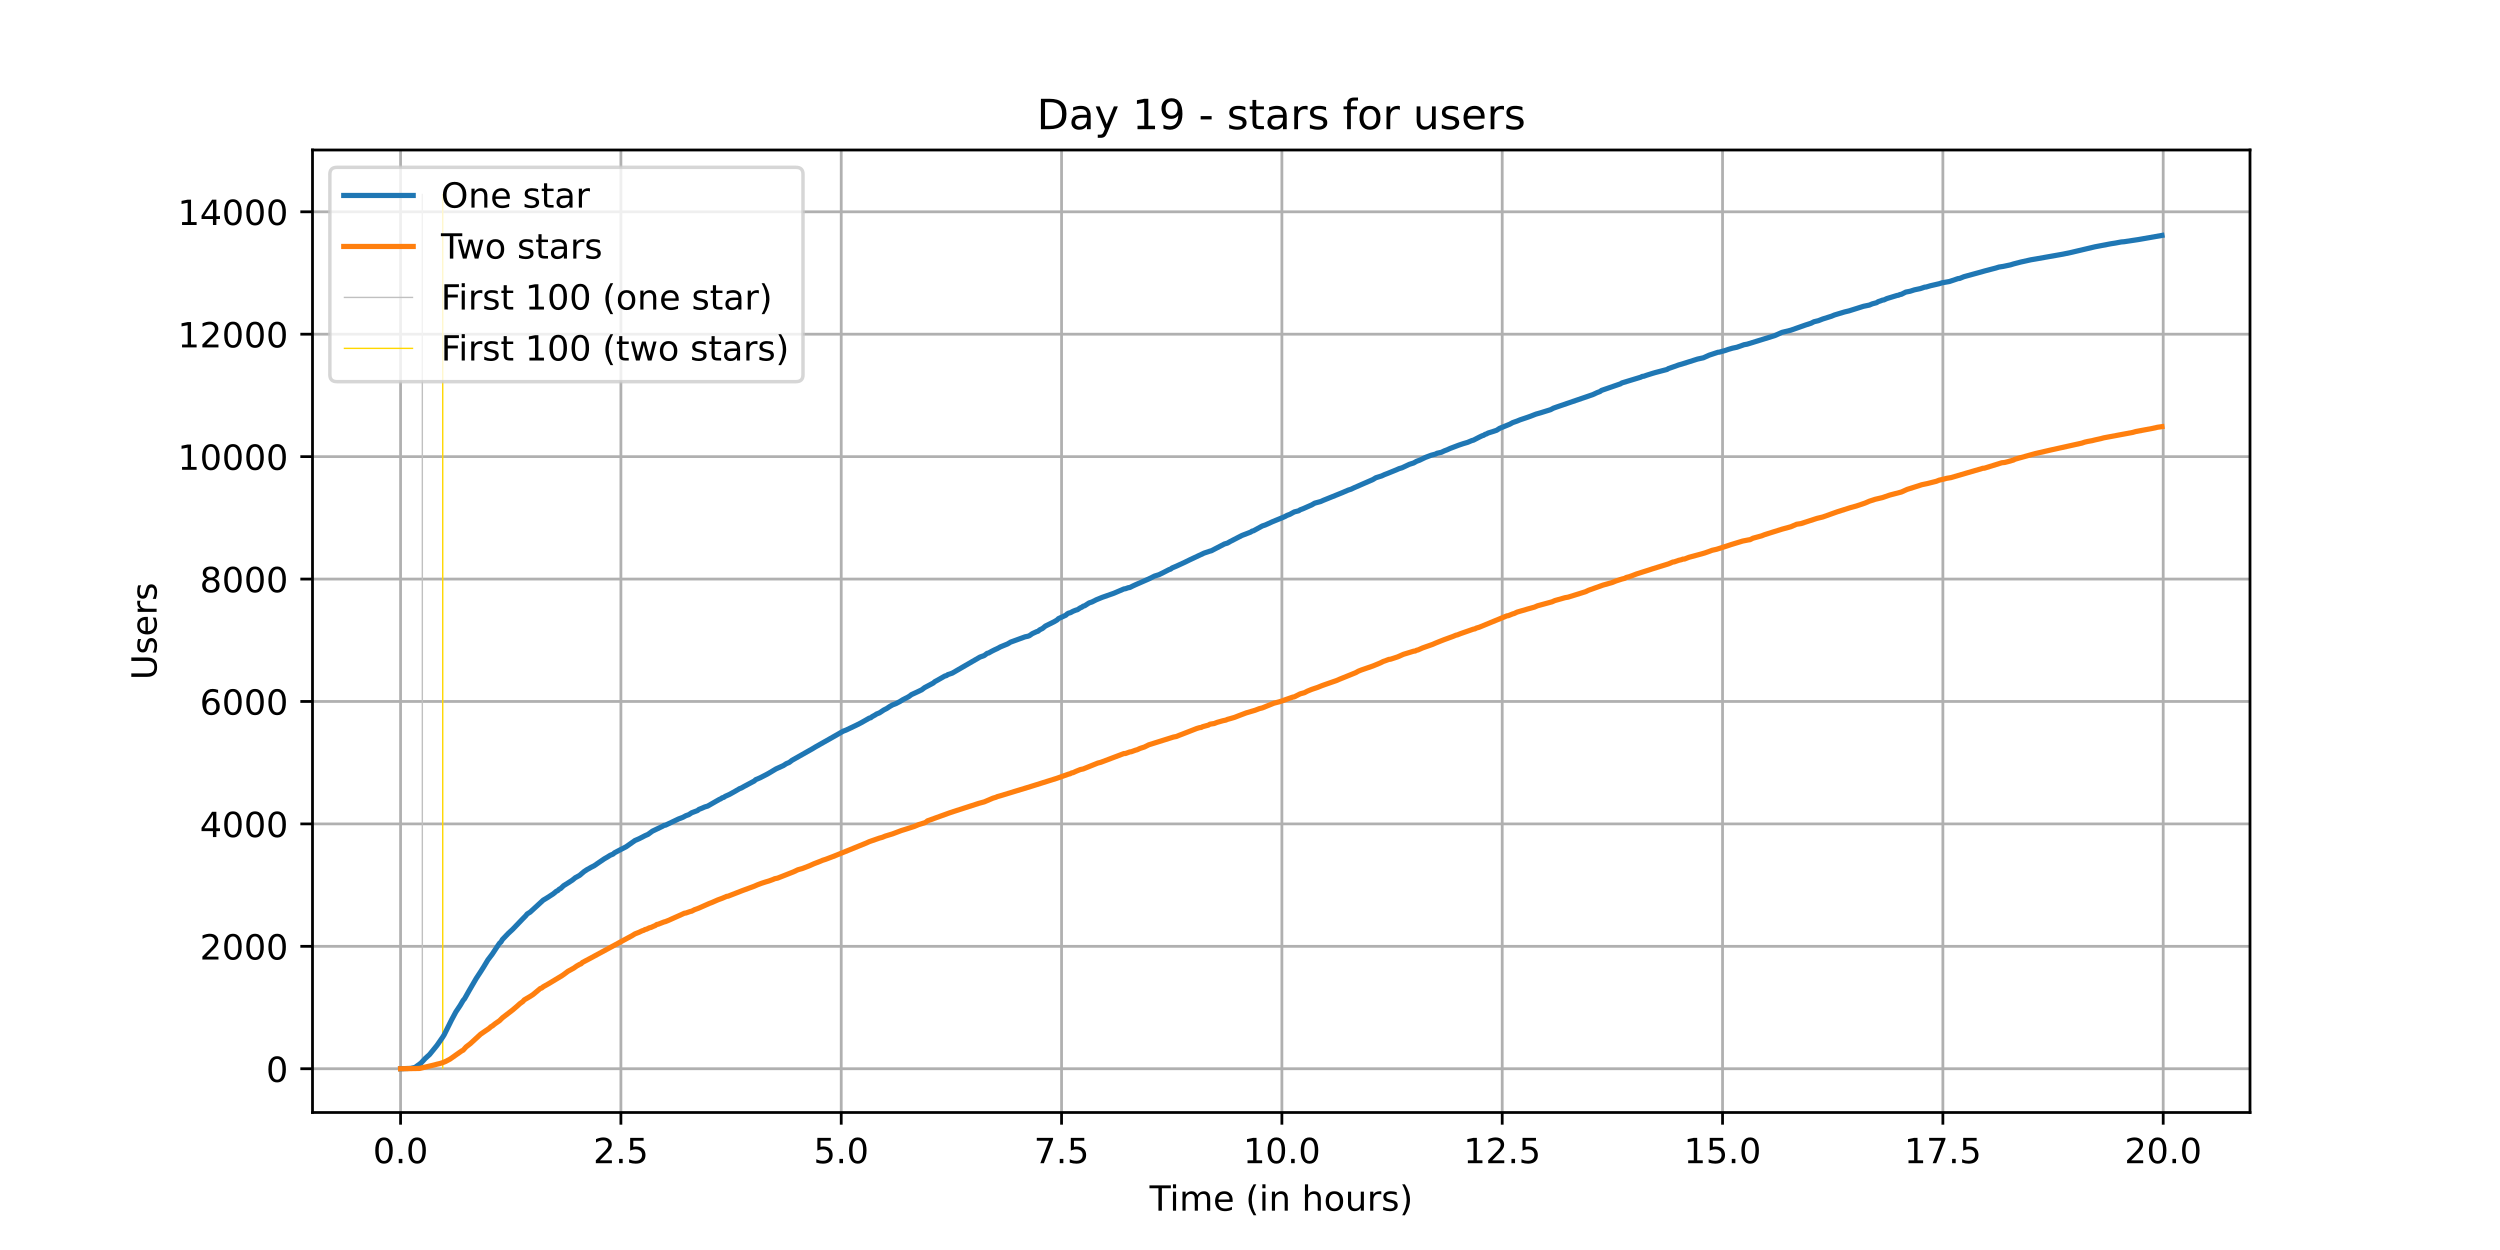 <?xml version="1.0" encoding="utf-8" standalone="no"?>
<!DOCTYPE svg PUBLIC "-//W3C//DTD SVG 1.1//EN"
  "http://www.w3.org/Graphics/SVG/1.1/DTD/svg11.dtd">
<!-- Created with matplotlib (https://matplotlib.org/) -->
<svg height="360pt" version="1.1" viewBox="0 0 720 360" width="720pt" xmlns="http://www.w3.org/2000/svg" xmlns:xlink="http://www.w3.org/1999/xlink">
 <defs>
  <style type="text/css">*{stroke-linecap:butt;stroke-linejoin:round;}</style>
 </defs>
 <g id="figure_1">
  <g id="patch_1">
   <path d="M 0 360 
L 720 360 
L 720 0 
L 0 0 
z
" style="fill:#ffffff;"/>
  </g>
  <g id="axes_1">
   <g id="patch_2">
    <path d="M 90 320.4 
L 648 320.4 
L 648 43.2 
L 90 43.2 
z
" style="fill:#ffffff;"/>
   </g>
   <g id="matplotlib.axis_1">
    <g id="xtick_1">
     <g id="line2d_1">
      <path clip-path="url(#p91761d9d0c)" d="M 115.364 320.4 
L 115.364 43.2 
" style="fill:none;stroke:#b0b0b0;stroke-linecap:square;stroke-width:0.8;"/>
     </g>
     <g id="line2d_2">
      <defs>
       <path d="M 0 0 
L 0 3.5 
" id="maba2b40091" style="stroke:#000000;stroke-width:0.8;"/>
      </defs>
      <g>
       <use style="stroke:#000000;stroke-width:0.8;" x="115.364" xlink:href="#maba2b40091" y="320.4"/>
      </g>
     </g>
     <g id="text_1">
      <!-- 0.0 -->
      <g transform="translate(107.412 334.998)scale(0.1 -0.1)">
       <defs>
        <path d="M 31.781 66.406 
Q 24.172 66.406 20.328 58.906 
Q 16.5 51.422 16.5 36.375 
Q 16.5 21.391 20.328 13.891 
Q 24.172 6.391 31.781 6.391 
Q 39.453 6.391 43.281 13.891 
Q 47.125 21.391 47.125 36.375 
Q 47.125 51.422 43.281 58.906 
Q 39.453 66.406 31.781 66.406 
z
M 31.781 74.219 
Q 44.047 74.219 50.516 64.516 
Q 56.984 54.828 56.984 36.375 
Q 56.984 17.969 50.516 8.266 
Q 44.047 -1.422 31.781 -1.422 
Q 19.531 -1.422 13.062 8.266 
Q 6.594 17.969 6.594 36.375 
Q 6.594 54.828 13.062 64.516 
Q 19.531 74.219 31.781 74.219 
z
" id="DejaVuSans-48"/>
        <path d="M 10.688 12.406 
L 21 12.406 
L 21 0 
L 10.688 0 
z
" id="DejaVuSans-46"/>
       </defs>
       <use xlink:href="#DejaVuSans-48"/>
       <use x="63.623" xlink:href="#DejaVuSans-46"/>
       <use x="95.41" xlink:href="#DejaVuSans-48"/>
      </g>
     </g>
    </g>
    <g id="xtick_2">
     <g id="line2d_3">
      <path clip-path="url(#p91761d9d0c)" d="M 178.819 320.4 
L 178.819 43.2 
" style="fill:none;stroke:#b0b0b0;stroke-linecap:square;stroke-width:0.8;"/>
     </g>
     <g id="line2d_4">
      <g>
       <use style="stroke:#000000;stroke-width:0.8;" x="178.819" xlink:href="#maba2b40091" y="320.4"/>
      </g>
     </g>
     <g id="text_2">
      <!-- 2.5 -->
      <g transform="translate(170.867 334.998)scale(0.1 -0.1)">
       <defs>
        <path d="M 19.188 8.297 
L 53.609 8.297 
L 53.609 0 
L 7.328 0 
L 7.328 8.297 
Q 12.938 14.109 22.625 23.891 
Q 32.328 33.688 34.812 36.531 
Q 39.547 41.844 41.422 45.531 
Q 43.312 49.219 43.312 52.781 
Q 43.312 58.594 39.234 62.25 
Q 35.156 65.922 28.609 65.922 
Q 23.969 65.922 18.812 64.312 
Q 13.672 62.703 7.812 59.422 
L 7.812 69.391 
Q 13.766 71.781 18.938 73 
Q 24.125 74.219 28.422 74.219 
Q 39.75 74.219 46.484 68.547 
Q 53.219 62.891 53.219 53.422 
Q 53.219 48.922 51.531 44.891 
Q 49.859 40.875 45.406 35.406 
Q 44.188 33.984 37.641 27.219 
Q 31.109 20.453 19.188 8.297 
z
" id="DejaVuSans-50"/>
        <path d="M 10.797 72.906 
L 49.516 72.906 
L 49.516 64.594 
L 19.828 64.594 
L 19.828 46.734 
Q 21.969 47.469 24.109 47.828 
Q 26.266 48.188 28.422 48.188 
Q 40.625 48.188 47.75 41.5 
Q 54.891 34.812 54.891 23.391 
Q 54.891 11.625 47.562 5.094 
Q 40.234 -1.422 26.906 -1.422 
Q 22.312 -1.422 17.547 -0.641 
Q 12.797 0.141 7.719 1.703 
L 7.719 11.625 
Q 12.109 9.234 16.797 8.062 
Q 21.484 6.891 26.703 6.891 
Q 35.156 6.891 40.078 11.328 
Q 45.016 15.766 45.016 23.391 
Q 45.016 31 40.078 35.438 
Q 35.156 39.891 26.703 39.891 
Q 22.75 39.891 18.812 39.016 
Q 14.891 38.141 10.797 36.281 
z
" id="DejaVuSans-53"/>
       </defs>
       <use xlink:href="#DejaVuSans-50"/>
       <use x="63.623" xlink:href="#DejaVuSans-46"/>
       <use x="95.41" xlink:href="#DejaVuSans-53"/>
      </g>
     </g>
    </g>
    <g id="xtick_3">
     <g id="line2d_5">
      <path clip-path="url(#p91761d9d0c)" d="M 242.273 320.4 
L 242.273 43.2 
" style="fill:none;stroke:#b0b0b0;stroke-linecap:square;stroke-width:0.8;"/>
     </g>
     <g id="line2d_6">
      <g>
       <use style="stroke:#000000;stroke-width:0.8;" x="242.273" xlink:href="#maba2b40091" y="320.4"/>
      </g>
     </g>
     <g id="text_3">
      <!-- 5.0 -->
      <g transform="translate(234.322 334.998)scale(0.1 -0.1)">
       <use xlink:href="#DejaVuSans-53"/>
       <use x="63.623" xlink:href="#DejaVuSans-46"/>
       <use x="95.41" xlink:href="#DejaVuSans-48"/>
      </g>
     </g>
    </g>
    <g id="xtick_4">
     <g id="line2d_7">
      <path clip-path="url(#p91761d9d0c)" d="M 305.728 320.4 
L 305.728 43.2 
" style="fill:none;stroke:#b0b0b0;stroke-linecap:square;stroke-width:0.8;"/>
     </g>
     <g id="line2d_8">
      <g>
       <use style="stroke:#000000;stroke-width:0.8;" x="305.728" xlink:href="#maba2b40091" y="320.4"/>
      </g>
     </g>
     <g id="text_4">
      <!-- 7.5 -->
      <g transform="translate(297.777 334.998)scale(0.1 -0.1)">
       <defs>
        <path d="M 8.203 72.906 
L 55.078 72.906 
L 55.078 68.703 
L 28.609 0 
L 18.312 0 
L 43.219 64.594 
L 8.203 64.594 
z
" id="DejaVuSans-55"/>
       </defs>
       <use xlink:href="#DejaVuSans-55"/>
       <use x="63.623" xlink:href="#DejaVuSans-46"/>
       <use x="95.41" xlink:href="#DejaVuSans-53"/>
      </g>
     </g>
    </g>
    <g id="xtick_5">
     <g id="line2d_9">
      <path clip-path="url(#p91761d9d0c)" d="M 369.183 320.4 
L 369.183 43.2 
" style="fill:none;stroke:#b0b0b0;stroke-linecap:square;stroke-width:0.8;"/>
     </g>
     <g id="line2d_10">
      <g>
       <use style="stroke:#000000;stroke-width:0.8;" x="369.183" xlink:href="#maba2b40091" y="320.4"/>
      </g>
     </g>
     <g id="text_5">
      <!-- 10.0 -->
      <g transform="translate(358.051 334.998)scale(0.1 -0.1)">
       <defs>
        <path d="M 12.406 8.297 
L 28.516 8.297 
L 28.516 63.922 
L 10.984 60.406 
L 10.984 69.391 
L 28.422 72.906 
L 38.281 72.906 
L 38.281 8.297 
L 54.391 8.297 
L 54.391 0 
L 12.406 0 
z
" id="DejaVuSans-49"/>
       </defs>
       <use xlink:href="#DejaVuSans-49"/>
       <use x="63.623" xlink:href="#DejaVuSans-48"/>
       <use x="127.246" xlink:href="#DejaVuSans-46"/>
       <use x="159.033" xlink:href="#DejaVuSans-48"/>
      </g>
     </g>
    </g>
    <g id="xtick_6">
     <g id="line2d_11">
      <path clip-path="url(#p91761d9d0c)" d="M 432.638 320.4 
L 432.638 43.2 
" style="fill:none;stroke:#b0b0b0;stroke-linecap:square;stroke-width:0.8;"/>
     </g>
     <g id="line2d_12">
      <g>
       <use style="stroke:#000000;stroke-width:0.8;" x="432.638" xlink:href="#maba2b40091" y="320.4"/>
      </g>
     </g>
     <g id="text_6">
      <!-- 12.5 -->
      <g transform="translate(421.505 334.998)scale(0.1 -0.1)">
       <use xlink:href="#DejaVuSans-49"/>
       <use x="63.623" xlink:href="#DejaVuSans-50"/>
       <use x="127.246" xlink:href="#DejaVuSans-46"/>
       <use x="159.033" xlink:href="#DejaVuSans-53"/>
      </g>
     </g>
    </g>
    <g id="xtick_7">
     <g id="line2d_13">
      <path clip-path="url(#p91761d9d0c)" d="M 496.093 320.4 
L 496.093 43.2 
" style="fill:none;stroke:#b0b0b0;stroke-linecap:square;stroke-width:0.8;"/>
     </g>
     <g id="line2d_14">
      <g>
       <use style="stroke:#000000;stroke-width:0.8;" x="496.093" xlink:href="#maba2b40091" y="320.4"/>
      </g>
     </g>
     <g id="text_7">
      <!-- 15.0 -->
      <g transform="translate(484.96 334.998)scale(0.1 -0.1)">
       <use xlink:href="#DejaVuSans-49"/>
       <use x="63.623" xlink:href="#DejaVuSans-53"/>
       <use x="127.246" xlink:href="#DejaVuSans-46"/>
       <use x="159.033" xlink:href="#DejaVuSans-48"/>
      </g>
     </g>
    </g>
    <g id="xtick_8">
     <g id="line2d_15">
      <path clip-path="url(#p91761d9d0c)" d="M 559.548 320.4 
L 559.548 43.2 
" style="fill:none;stroke:#b0b0b0;stroke-linecap:square;stroke-width:0.8;"/>
     </g>
     <g id="line2d_16">
      <g>
       <use style="stroke:#000000;stroke-width:0.8;" x="559.548" xlink:href="#maba2b40091" y="320.4"/>
      </g>
     </g>
     <g id="text_8">
      <!-- 17.5 -->
      <g transform="translate(548.415 334.998)scale(0.1 -0.1)">
       <use xlink:href="#DejaVuSans-49"/>
       <use x="63.623" xlink:href="#DejaVuSans-55"/>
       <use x="127.246" xlink:href="#DejaVuSans-46"/>
       <use x="159.033" xlink:href="#DejaVuSans-53"/>
      </g>
     </g>
    </g>
    <g id="xtick_9">
     <g id="line2d_17">
      <path clip-path="url(#p91761d9d0c)" d="M 623.003 320.4 
L 623.003 43.2 
" style="fill:none;stroke:#b0b0b0;stroke-linecap:square;stroke-width:0.8;"/>
     </g>
     <g id="line2d_18">
      <g>
       <use style="stroke:#000000;stroke-width:0.8;" x="623.003" xlink:href="#maba2b40091" y="320.4"/>
      </g>
     </g>
     <g id="text_9">
      <!-- 20.0 -->
      <g transform="translate(611.87 334.998)scale(0.1 -0.1)">
       <use xlink:href="#DejaVuSans-50"/>
       <use x="63.623" xlink:href="#DejaVuSans-48"/>
       <use x="127.246" xlink:href="#DejaVuSans-46"/>
       <use x="159.033" xlink:href="#DejaVuSans-48"/>
      </g>
     </g>
    </g>
    <g id="text_10">
     <!-- Time (in hours) -->
     <g transform="translate(331.072 348.677)scale(0.1 -0.1)">
      <defs>
       <path d="M -0.297 72.906 
L 61.375 72.906 
L 61.375 64.594 
L 35.5 64.594 
L 35.5 0 
L 25.594 0 
L 25.594 64.594 
L -0.297 64.594 
z
" id="DejaVuSans-84"/>
       <path d="M 9.422 54.688 
L 18.406 54.688 
L 18.406 0 
L 9.422 0 
z
M 9.422 75.984 
L 18.406 75.984 
L 18.406 64.594 
L 9.422 64.594 
z
" id="DejaVuSans-105"/>
       <path d="M 52 44.188 
Q 55.375 50.25 60.062 53.125 
Q 64.75 56 71.094 56 
Q 79.641 56 84.281 50.016 
Q 88.922 44.047 88.922 33.016 
L 88.922 0 
L 79.891 0 
L 79.891 32.719 
Q 79.891 40.578 77.094 44.375 
Q 74.312 48.188 68.609 48.188 
Q 61.625 48.188 57.562 43.547 
Q 53.516 38.922 53.516 30.906 
L 53.516 0 
L 44.484 0 
L 44.484 32.719 
Q 44.484 40.625 41.703 44.406 
Q 38.922 48.188 33.109 48.188 
Q 26.219 48.188 22.156 43.531 
Q 18.109 38.875 18.109 30.906 
L 18.109 0 
L 9.078 0 
L 9.078 54.688 
L 18.109 54.688 
L 18.109 46.188 
Q 21.188 51.219 25.484 53.609 
Q 29.781 56 35.688 56 
Q 41.656 56 45.828 52.969 
Q 50 49.953 52 44.188 
z
" id="DejaVuSans-109"/>
       <path d="M 56.203 29.594 
L 56.203 25.203 
L 14.891 25.203 
Q 15.484 15.922 20.484 11.062 
Q 25.484 6.203 34.422 6.203 
Q 39.594 6.203 44.453 7.469 
Q 49.312 8.734 54.109 11.281 
L 54.109 2.781 
Q 49.266 0.734 44.188 -0.344 
Q 39.109 -1.422 33.891 -1.422 
Q 20.797 -1.422 13.156 6.188 
Q 5.516 13.812 5.516 26.812 
Q 5.516 40.234 12.766 48.109 
Q 20.016 56 32.328 56 
Q 43.359 56 49.781 48.891 
Q 56.203 41.797 56.203 29.594 
z
M 47.219 32.234 
Q 47.125 39.594 43.094 43.984 
Q 39.062 48.391 32.422 48.391 
Q 24.906 48.391 20.391 44.141 
Q 15.875 39.891 15.188 32.172 
z
" id="DejaVuSans-101"/>
       <path id="DejaVuSans-32"/>
       <path d="M 31 75.875 
Q 24.469 64.656 21.281 53.656 
Q 18.109 42.672 18.109 31.391 
Q 18.109 20.125 21.312 9.062 
Q 24.516 -2 31 -13.188 
L 23.188 -13.188 
Q 15.875 -1.703 12.234 9.375 
Q 8.594 20.453 8.594 31.391 
Q 8.594 42.281 12.203 53.312 
Q 15.828 64.359 23.188 75.875 
z
" id="DejaVuSans-40"/>
       <path d="M 54.891 33.016 
L 54.891 0 
L 45.906 0 
L 45.906 32.719 
Q 45.906 40.484 42.875 44.328 
Q 39.844 48.188 33.797 48.188 
Q 26.516 48.188 22.312 43.547 
Q 18.109 38.922 18.109 30.906 
L 18.109 0 
L 9.078 0 
L 9.078 54.688 
L 18.109 54.688 
L 18.109 46.188 
Q 21.344 51.125 25.703 53.562 
Q 30.078 56 35.797 56 
Q 45.219 56 50.047 50.172 
Q 54.891 44.344 54.891 33.016 
z
" id="DejaVuSans-110"/>
       <path d="M 54.891 33.016 
L 54.891 0 
L 45.906 0 
L 45.906 32.719 
Q 45.906 40.484 42.875 44.328 
Q 39.844 48.188 33.797 48.188 
Q 26.516 48.188 22.312 43.547 
Q 18.109 38.922 18.109 30.906 
L 18.109 0 
L 9.078 0 
L 9.078 75.984 
L 18.109 75.984 
L 18.109 46.188 
Q 21.344 51.125 25.703 53.562 
Q 30.078 56 35.797 56 
Q 45.219 56 50.047 50.172 
Q 54.891 44.344 54.891 33.016 
z
" id="DejaVuSans-104"/>
       <path d="M 30.609 48.391 
Q 23.391 48.391 19.188 42.75 
Q 14.984 37.109 14.984 27.297 
Q 14.984 17.484 19.156 11.844 
Q 23.344 6.203 30.609 6.203 
Q 37.797 6.203 41.984 11.859 
Q 46.188 17.531 46.188 27.297 
Q 46.188 37.016 41.984 42.703 
Q 37.797 48.391 30.609 48.391 
z
M 30.609 56 
Q 42.328 56 49.016 48.375 
Q 55.719 40.766 55.719 27.297 
Q 55.719 13.875 49.016 6.219 
Q 42.328 -1.422 30.609 -1.422 
Q 18.844 -1.422 12.172 6.219 
Q 5.516 13.875 5.516 27.297 
Q 5.516 40.766 12.172 48.375 
Q 18.844 56 30.609 56 
z
" id="DejaVuSans-111"/>
       <path d="M 8.5 21.578 
L 8.5 54.688 
L 17.484 54.688 
L 17.484 21.922 
Q 17.484 14.156 20.5 10.266 
Q 23.531 6.391 29.594 6.391 
Q 36.859 6.391 41.078 11.031 
Q 45.312 15.672 45.312 23.688 
L 45.312 54.688 
L 54.297 54.688 
L 54.297 0 
L 45.312 0 
L 45.312 8.406 
Q 42.047 3.422 37.719 1 
Q 33.406 -1.422 27.688 -1.422 
Q 18.266 -1.422 13.375 4.438 
Q 8.5 10.297 8.5 21.578 
z
M 31.109 56 
z
" id="DejaVuSans-117"/>
       <path d="M 41.109 46.297 
Q 39.594 47.172 37.812 47.578 
Q 36.031 48 33.891 48 
Q 26.266 48 22.188 43.047 
Q 18.109 38.094 18.109 28.812 
L 18.109 0 
L 9.078 0 
L 9.078 54.688 
L 18.109 54.688 
L 18.109 46.188 
Q 20.953 51.172 25.484 53.578 
Q 30.031 56 36.531 56 
Q 37.453 56 38.578 55.875 
Q 39.703 55.766 41.062 55.516 
z
" id="DejaVuSans-114"/>
       <path d="M 44.281 53.078 
L 44.281 44.578 
Q 40.484 46.531 36.375 47.5 
Q 32.281 48.484 27.875 48.484 
Q 21.188 48.484 17.844 46.438 
Q 14.5 44.391 14.5 40.281 
Q 14.5 37.156 16.891 35.375 
Q 19.281 33.594 26.516 31.984 
L 29.594 31.297 
Q 39.156 29.25 43.188 25.516 
Q 47.219 21.781 47.219 15.094 
Q 47.219 7.469 41.188 3.016 
Q 35.156 -1.422 24.609 -1.422 
Q 20.219 -1.422 15.453 -0.562 
Q 10.688 0.297 5.422 2 
L 5.422 11.281 
Q 10.406 8.688 15.234 7.391 
Q 20.062 6.109 24.812 6.109 
Q 31.156 6.109 34.562 8.281 
Q 37.984 10.453 37.984 14.406 
Q 37.984 18.062 35.516 20.016 
Q 33.062 21.969 24.703 23.781 
L 21.578 24.516 
Q 13.234 26.266 9.516 29.906 
Q 5.812 33.547 5.812 39.891 
Q 5.812 47.609 11.281 51.797 
Q 16.75 56 26.812 56 
Q 31.781 56 36.172 55.266 
Q 40.578 54.547 44.281 53.078 
z
" id="DejaVuSans-115"/>
       <path d="M 8.016 75.875 
L 15.828 75.875 
Q 23.141 64.359 26.781 53.312 
Q 30.422 42.281 30.422 31.391 
Q 30.422 20.453 26.781 9.375 
Q 23.141 -1.703 15.828 -13.188 
L 8.016 -13.188 
Q 14.5 -2 17.703 9.062 
Q 20.906 20.125 20.906 31.391 
Q 20.906 42.672 17.703 53.656 
Q 14.5 64.656 8.016 75.875 
z
" id="DejaVuSans-41"/>
      </defs>
      <use xlink:href="#DejaVuSans-84"/>
      <use x="57.959" xlink:href="#DejaVuSans-105"/>
      <use x="85.742" xlink:href="#DejaVuSans-109"/>
      <use x="183.154" xlink:href="#DejaVuSans-101"/>
      <use x="244.678" xlink:href="#DejaVuSans-32"/>
      <use x="276.465" xlink:href="#DejaVuSans-40"/>
      <use x="315.479" xlink:href="#DejaVuSans-105"/>
      <use x="343.262" xlink:href="#DejaVuSans-110"/>
      <use x="406.641" xlink:href="#DejaVuSans-32"/>
      <use x="438.428" xlink:href="#DejaVuSans-104"/>
      <use x="501.807" xlink:href="#DejaVuSans-111"/>
      <use x="562.988" xlink:href="#DejaVuSans-117"/>
      <use x="626.367" xlink:href="#DejaVuSans-114"/>
      <use x="667.48" xlink:href="#DejaVuSans-115"/>
      <use x="719.58" xlink:href="#DejaVuSans-41"/>
     </g>
    </g>
   </g>
   <g id="matplotlib.axis_2">
    <g id="ytick_1">
     <g id="line2d_19">
      <path clip-path="url(#p91761d9d0c)" d="M 90 307.8 
L 648 307.8 
" style="fill:none;stroke:#b0b0b0;stroke-linecap:square;stroke-width:0.8;"/>
     </g>
     <g id="line2d_20">
      <defs>
       <path d="M 0 0 
L -3.5 0 
" id="md835e72e10" style="stroke:#000000;stroke-width:0.8;"/>
      </defs>
      <g>
       <use style="stroke:#000000;stroke-width:0.8;" x="90" xlink:href="#md835e72e10" y="307.8"/>
      </g>
     </g>
     <g id="text_11">
      <!-- 0 -->
      <g transform="translate(76.638 311.599)scale(0.1 -0.1)">
       <use xlink:href="#DejaVuSans-48"/>
      </g>
     </g>
    </g>
    <g id="ytick_2">
     <g id="line2d_21">
      <path clip-path="url(#p91761d9d0c)" d="M 90 272.542 
L 648 272.542 
" style="fill:none;stroke:#b0b0b0;stroke-linecap:square;stroke-width:0.8;"/>
     </g>
     <g id="line2d_22">
      <g>
       <use style="stroke:#000000;stroke-width:0.8;" x="90" xlink:href="#md835e72e10" y="272.542"/>
      </g>
     </g>
     <g id="text_12">
      <!-- 2000 -->
      <g transform="translate(57.55 276.341)scale(0.1 -0.1)">
       <use xlink:href="#DejaVuSans-50"/>
       <use x="63.623" xlink:href="#DejaVuSans-48"/>
       <use x="127.246" xlink:href="#DejaVuSans-48"/>
       <use x="190.869" xlink:href="#DejaVuSans-48"/>
      </g>
     </g>
    </g>
    <g id="ytick_3">
     <g id="line2d_23">
      <path clip-path="url(#p91761d9d0c)" d="M 90 237.284 
L 648 237.284 
" style="fill:none;stroke:#b0b0b0;stroke-linecap:square;stroke-width:0.8;"/>
     </g>
     <g id="line2d_24">
      <g>
       <use style="stroke:#000000;stroke-width:0.8;" x="90" xlink:href="#md835e72e10" y="237.284"/>
      </g>
     </g>
     <g id="text_13">
      <!-- 4000 -->
      <g transform="translate(57.55 241.084)scale(0.1 -0.1)">
       <defs>
        <path d="M 37.797 64.312 
L 12.891 25.391 
L 37.797 25.391 
z
M 35.203 72.906 
L 47.609 72.906 
L 47.609 25.391 
L 58.016 25.391 
L 58.016 17.188 
L 47.609 17.188 
L 47.609 0 
L 37.797 0 
L 37.797 17.188 
L 4.891 17.188 
L 4.891 26.703 
z
" id="DejaVuSans-52"/>
       </defs>
       <use xlink:href="#DejaVuSans-52"/>
       <use x="63.623" xlink:href="#DejaVuSans-48"/>
       <use x="127.246" xlink:href="#DejaVuSans-48"/>
       <use x="190.869" xlink:href="#DejaVuSans-48"/>
      </g>
     </g>
    </g>
    <g id="ytick_4">
     <g id="line2d_25">
      <path clip-path="url(#p91761d9d0c)" d="M 90 202.027 
L 648 202.027 
" style="fill:none;stroke:#b0b0b0;stroke-linecap:square;stroke-width:0.8;"/>
     </g>
     <g id="line2d_26">
      <g>
       <use style="stroke:#000000;stroke-width:0.8;" x="90" xlink:href="#md835e72e10" y="202.027"/>
      </g>
     </g>
     <g id="text_14">
      <!-- 6000 -->
      <g transform="translate(57.55 205.826)scale(0.1 -0.1)">
       <defs>
        <path d="M 33.016 40.375 
Q 26.375 40.375 22.484 35.828 
Q 18.609 31.297 18.609 23.391 
Q 18.609 15.531 22.484 10.953 
Q 26.375 6.391 33.016 6.391 
Q 39.656 6.391 43.531 10.953 
Q 47.406 15.531 47.406 23.391 
Q 47.406 31.297 43.531 35.828 
Q 39.656 40.375 33.016 40.375 
z
M 52.594 71.297 
L 52.594 62.312 
Q 48.875 64.062 45.094 64.984 
Q 41.312 65.922 37.594 65.922 
Q 27.828 65.922 22.672 59.328 
Q 17.531 52.734 16.797 39.406 
Q 19.672 43.656 24.016 45.922 
Q 28.375 48.188 33.594 48.188 
Q 44.578 48.188 50.953 41.516 
Q 57.328 34.859 57.328 23.391 
Q 57.328 12.156 50.688 5.359 
Q 44.047 -1.422 33.016 -1.422 
Q 20.359 -1.422 13.672 8.266 
Q 6.984 17.969 6.984 36.375 
Q 6.984 53.656 15.188 63.938 
Q 23.391 74.219 37.203 74.219 
Q 40.922 74.219 44.703 73.484 
Q 48.484 72.75 52.594 71.297 
z
" id="DejaVuSans-54"/>
       </defs>
       <use xlink:href="#DejaVuSans-54"/>
       <use x="63.623" xlink:href="#DejaVuSans-48"/>
       <use x="127.246" xlink:href="#DejaVuSans-48"/>
       <use x="190.869" xlink:href="#DejaVuSans-48"/>
      </g>
     </g>
    </g>
    <g id="ytick_5">
     <g id="line2d_27">
      <path clip-path="url(#p91761d9d0c)" d="M 90 166.769 
L 648 166.769 
" style="fill:none;stroke:#b0b0b0;stroke-linecap:square;stroke-width:0.8;"/>
     </g>
     <g id="line2d_28">
      <g>
       <use style="stroke:#000000;stroke-width:0.8;" x="90" xlink:href="#md835e72e10" y="166.769"/>
      </g>
     </g>
     <g id="text_15">
      <!-- 8000 -->
      <g transform="translate(57.55 170.568)scale(0.1 -0.1)">
       <defs>
        <path d="M 31.781 34.625 
Q 24.75 34.625 20.719 30.859 
Q 16.703 27.094 16.703 20.516 
Q 16.703 13.922 20.719 10.156 
Q 24.75 6.391 31.781 6.391 
Q 38.812 6.391 42.859 10.172 
Q 46.922 13.969 46.922 20.516 
Q 46.922 27.094 42.891 30.859 
Q 38.875 34.625 31.781 34.625 
z
M 21.922 38.812 
Q 15.578 40.375 12.031 44.719 
Q 8.5 49.078 8.5 55.328 
Q 8.5 64.062 14.719 69.141 
Q 20.953 74.219 31.781 74.219 
Q 42.672 74.219 48.875 69.141 
Q 55.078 64.062 55.078 55.328 
Q 55.078 49.078 51.531 44.719 
Q 48 40.375 41.703 38.812 
Q 48.828 37.156 52.797 32.312 
Q 56.781 27.484 56.781 20.516 
Q 56.781 9.906 50.312 4.234 
Q 43.844 -1.422 31.781 -1.422 
Q 19.734 -1.422 13.25 4.234 
Q 6.781 9.906 6.781 20.516 
Q 6.781 27.484 10.781 32.312 
Q 14.797 37.156 21.922 38.812 
z
M 18.312 54.391 
Q 18.312 48.734 21.844 45.562 
Q 25.391 42.391 31.781 42.391 
Q 38.141 42.391 41.719 45.562 
Q 45.312 48.734 45.312 54.391 
Q 45.312 60.062 41.719 63.234 
Q 38.141 66.406 31.781 66.406 
Q 25.391 66.406 21.844 63.234 
Q 18.312 60.062 18.312 54.391 
z
" id="DejaVuSans-56"/>
       </defs>
       <use xlink:href="#DejaVuSans-56"/>
       <use x="63.623" xlink:href="#DejaVuSans-48"/>
       <use x="127.246" xlink:href="#DejaVuSans-48"/>
       <use x="190.869" xlink:href="#DejaVuSans-48"/>
      </g>
     </g>
    </g>
    <g id="ytick_6">
     <g id="line2d_29">
      <path clip-path="url(#p91761d9d0c)" d="M 90 131.511 
L 648 131.511 
" style="fill:none;stroke:#b0b0b0;stroke-linecap:square;stroke-width:0.8;"/>
     </g>
     <g id="line2d_30">
      <g>
       <use style="stroke:#000000;stroke-width:0.8;" x="90" xlink:href="#md835e72e10" y="131.511"/>
      </g>
     </g>
     <g id="text_16">
      <!-- 10000 -->
      <g transform="translate(51.188 135.31)scale(0.1 -0.1)">
       <use xlink:href="#DejaVuSans-49"/>
       <use x="63.623" xlink:href="#DejaVuSans-48"/>
       <use x="127.246" xlink:href="#DejaVuSans-48"/>
       <use x="190.869" xlink:href="#DejaVuSans-48"/>
       <use x="254.492" xlink:href="#DejaVuSans-48"/>
      </g>
     </g>
    </g>
    <g id="ytick_7">
     <g id="line2d_31">
      <path clip-path="url(#p91761d9d0c)" d="M 90 96.253 
L 648 96.253 
" style="fill:none;stroke:#b0b0b0;stroke-linecap:square;stroke-width:0.8;"/>
     </g>
     <g id="line2d_32">
      <g>
       <use style="stroke:#000000;stroke-width:0.8;" x="90" xlink:href="#md835e72e10" y="96.253"/>
      </g>
     </g>
     <g id="text_17">
      <!-- 12000 -->
      <g transform="translate(51.188 100.052)scale(0.1 -0.1)">
       <use xlink:href="#DejaVuSans-49"/>
       <use x="63.623" xlink:href="#DejaVuSans-50"/>
       <use x="127.246" xlink:href="#DejaVuSans-48"/>
       <use x="190.869" xlink:href="#DejaVuSans-48"/>
       <use x="254.492" xlink:href="#DejaVuSans-48"/>
      </g>
     </g>
    </g>
    <g id="ytick_8">
     <g id="line2d_33">
      <path clip-path="url(#p91761d9d0c)" d="M 90 60.995 
L 648 60.995 
" style="fill:none;stroke:#b0b0b0;stroke-linecap:square;stroke-width:0.8;"/>
     </g>
     <g id="line2d_34">
      <g>
       <use style="stroke:#000000;stroke-width:0.8;" x="90" xlink:href="#md835e72e10" y="60.995"/>
      </g>
     </g>
     <g id="text_18">
      <!-- 14000 -->
      <g transform="translate(51.188 64.794)scale(0.1 -0.1)">
       <use xlink:href="#DejaVuSans-49"/>
       <use x="63.623" xlink:href="#DejaVuSans-52"/>
       <use x="127.246" xlink:href="#DejaVuSans-48"/>
       <use x="190.869" xlink:href="#DejaVuSans-48"/>
       <use x="254.492" xlink:href="#DejaVuSans-48"/>
      </g>
     </g>
    </g>
    <g id="text_19">
     <!-- Users -->
     <g transform="translate(45.108 195.801)rotate(-90)scale(0.1 -0.1)">
      <defs>
       <path d="M 8.688 72.906 
L 18.609 72.906 
L 18.609 28.609 
Q 18.609 16.891 22.844 11.734 
Q 27.094 6.594 36.625 6.594 
Q 46.094 6.594 50.344 11.734 
Q 54.594 16.891 54.594 28.609 
L 54.594 72.906 
L 64.5 72.906 
L 64.5 27.391 
Q 64.5 13.141 57.438 5.859 
Q 50.391 -1.422 36.625 -1.422 
Q 22.797 -1.422 15.734 5.859 
Q 8.688 13.141 8.688 27.391 
z
" id="DejaVuSans-85"/>
      </defs>
      <use xlink:href="#DejaVuSans-85"/>
      <use x="73.193" xlink:href="#DejaVuSans-115"/>
      <use x="125.293" xlink:href="#DejaVuSans-101"/>
      <use x="186.816" xlink:href="#DejaVuSans-114"/>
      <use x="227.93" xlink:href="#DejaVuSans-115"/>
     </g>
    </g>
   </g>
   <g id="LineCollection_1">
    <path clip-path="url(#p91761d9d0c)" d="M 121.632 307.8 
L 121.632 55.8 
" style="fill:none;stroke:#c0c0c0;stroke-width:0.4;"/>
   </g>
   <g id="LineCollection_2">
    <path clip-path="url(#p91761d9d0c)" d="M 127.505 307.8 
L 127.505 55.8 
" style="fill:none;stroke:#ffd700;stroke-width:0.4;"/>
   </g>
   <g id="line2d_35">
    <path clip-path="url(#p91761d9d0c)" d="M 115.364 307.8 
L 118.276 307.694 
L 119.538 307.412 
L 121.216 306.178 
L 122.471 304.838 
L 123.726 303.692 
L 125.827 301.101 
L 127.505 298.686 
L 127.921 298.016 
L 130.015 293.803 
L 131.284 291.44 
L 132.539 289.554 
L 133.378 288.126 
L 133.794 287.633 
L 135.056 285.394 
L 137.15 281.797 
L 138.405 279.876 
L 139.244 278.554 
L 140.506 276.456 
L 141.761 274.799 
L 143.016 272.895 
L 143.855 271.661 
L 144.278 271.291 
L 144.694 270.585 
L 146.379 268.822 
L 147.634 267.659 
L 150.574 264.592 
L 151.413 263.745 
L 151.829 263.216 
L 152.668 262.705 
L 156.44 259.25 
L 157.695 258.492 
L 159.373 257.399 
L 160.212 256.694 
L 160.635 256.5 
L 161.051 256.094 
L 161.474 255.883 
L 162.306 255.09 
L 163.568 254.296 
L 164.823 253.485 
L 165.662 252.798 
L 166.917 252.11 
L 168.179 251.035 
L 169.018 250.471 
L 170.273 249.766 
L 171.112 249.343 
L 171.951 248.761 
L 174.045 247.333 
L 174.884 246.857 
L 175.723 246.328 
L 176.562 245.975 
L 176.978 245.605 
L 177.817 245.164 
L 178.656 244.724 
L 180.334 243.86 
L 182.851 242.079 
L 184.106 241.533 
L 185.784 240.669 
L 186.624 240.299 
L 187.879 239.382 
L 190.819 237.972 
L 191.235 237.707 
L 191.651 237.655 
L 195.43 235.856 
L 196.685 235.38 
L 197.524 234.922 
L 198.363 234.622 
L 199.202 234.076 
L 200.88 233.441 
L 201.296 233.106 
L 202.135 232.771 
L 202.974 232.401 
L 203.813 232.154 
L 207.162 230.233 
L 207.585 230.057 
L 208.001 229.757 
L 208.424 229.651 
L 208.84 229.351 
L 210.102 228.787 
L 211.773 227.853 
L 213.035 227.112 
L 213.451 226.971 
L 214.29 226.495 
L 217.23 224.926 
L 217.646 224.539 
L 218.901 224.01 
L 220.579 223.146 
L 221.418 222.688 
L 223.512 221.436 
L 225.613 220.484 
L 226.452 219.938 
L 227.291 219.585 
L 228.13 218.95 
L 233.996 215.636 
L 234.835 215.125 
L 241.124 211.564 
L 242.802 210.594 
L 243.641 210.277 
L 246.574 208.884 
L 247.829 208.25 
L 249.084 207.544 
L 250.346 206.822 
L 250.762 206.716 
L 251.185 206.381 
L 252.024 205.923 
L 252.44 205.64 
L 253.279 205.306 
L 254.534 204.477 
L 255.373 204.054 
L 256.212 203.49 
L 257.051 203.014 
L 257.89 202.696 
L 259.145 202.062 
L 259.984 201.533 
L 261.662 200.669 
L 262.501 200.052 
L 264.18 199.276 
L 265.019 198.871 
L 265.435 198.677 
L 266.274 198.042 
L 268.791 196.703 
L 269.207 196.332 
L 270.046 195.874 
L 272.147 194.675 
L 272.563 194.587 
L 272.979 194.287 
L 274.241 193.864 
L 278.013 191.678 
L 282.215 189.246 
L 283.47 188.787 
L 284.309 188.153 
L 284.725 188.064 
L 285.564 187.588 
L 286.403 187.165 
L 287.242 186.778 
L 288.081 186.319 
L 290.175 185.455 
L 291.014 184.944 
L 295.209 183.41 
L 296.048 183.234 
L 296.464 183.075 
L 297.303 182.494 
L 298.558 181.912 
L 298.981 181.789 
L 299.397 181.418 
L 300.236 180.995 
L 301.075 180.308 
L 303.592 179.056 
L 304.431 178.562 
L 304.847 178.157 
L 306.948 177.187 
L 307.364 176.8 
L 307.787 176.57 
L 308.203 176.482 
L 309.042 176.042 
L 309.881 175.707 
L 310.297 175.601 
L 311.136 175.054 
L 311.559 174.878 
L 311.975 174.578 
L 312.398 174.455 
L 313.653 173.644 
L 314.492 173.362 
L 315.747 172.727 
L 317.425 172.04 
L 320.781 170.859 
L 323.714 169.607 
L 324.13 169.554 
L 324.969 169.254 
L 325.392 169.201 
L 326.231 168.778 
L 327.063 168.391 
L 330.842 166.733 
L 332.513 165.905 
L 333.775 165.517 
L 335.03 164.9 
L 336.708 164.036 
L 337.124 163.913 
L 337.548 163.578 
L 338.803 163.049 
L 341.32 161.886 
L 342.575 161.268 
L 346.77 159.294 
L 348.448 158.73 
L 348.864 158.624 
L 352.636 156.667 
L 353.475 156.421 
L 354.314 155.945 
L 357.67 154.217 
L 360.187 153.247 
L 360.603 152.965 
L 361.026 152.859 
L 363.536 151.484 
L 364.375 151.202 
L 366.476 150.25 
L 369.825 148.875 
L 370.664 148.435 
L 371.503 148.117 
L 372.758 147.43 
L 374.02 147.112 
L 374.436 146.83 
L 375.275 146.513 
L 377.792 145.402 
L 378.631 144.909 
L 380.309 144.451 
L 381.148 144.08 
L 385.336 142.388 
L 386.598 141.877 
L 388.269 141.154 
L 389.108 140.889 
L 389.947 140.484 
L 395.404 138.104 
L 396.243 137.593 
L 397.921 137.064 
L 398.76 136.676 
L 399.599 136.359 
L 402.109 135.336 
L 402.948 134.966 
L 403.787 134.719 
L 405.888 133.732 
L 407.143 133.327 
L 407.982 132.851 
L 408.821 132.551 
L 410.5 131.74 
L 412.178 131.105 
L 413.44 130.77 
L 413.863 130.541 
L 415.118 130.259 
L 415.957 129.854 
L 416.796 129.536 
L 417.635 129.149 
L 420.145 128.197 
L 421.407 127.774 
L 422.662 127.403 
L 423.924 126.874 
L 424.34 126.769 
L 426.018 125.905 
L 426.857 125.499 
L 427.273 125.376 
L 427.696 125.094 
L 428.112 124.971 
L 428.535 124.724 
L 430.213 124.195 
L 431.045 123.913 
L 431.884 123.366 
L 434.824 122.168 
L 435.663 121.709 
L 436.918 121.268 
L 437.757 120.916 
L 439.851 120.211 
L 440.69 119.911 
L 442.368 119.259 
L 443.623 118.906 
L 446.556 117.99 
L 447.395 117.549 
L 448.234 117.249 
L 458.718 113.653 
L 459.973 113.071 
L 460.812 112.754 
L 461.235 112.436 
L 466.685 110.55 
L 467.101 110.286 
L 472.551 108.629 
L 472.967 108.399 
L 473.39 108.364 
L 474.229 108.064 
L 475.907 107.536 
L 476.746 107.289 
L 480.103 106.407 
L 480.518 106.143 
L 482.197 105.561 
L 483.452 105.103 
L 484.291 104.874 
L 488.902 103.41 
L 490.58 103.04 
L 492.258 102.282 
L 494.775 101.454 
L 495.191 101.418 
L 496.03 101.172 
L 496.869 100.942 
L 497.708 100.643 
L 498.963 100.272 
L 500.225 100.008 
L 502.319 99.268 
L 503.158 99.127 
L 511.118 96.659 
L 511.957 96.288 
L 513.219 95.724 
L 515.729 95.107 
L 519.924 93.626 
L 521.602 93.08 
L 522.441 92.657 
L 523.696 92.357 
L 524.958 91.863 
L 526.636 91.335 
L 527.475 91.07 
L 528.314 90.718 
L 531.247 89.836 
L 532.502 89.536 
L 536.697 88.214 
L 538.375 87.862 
L 539.214 87.509 
L 540.469 87.174 
L 540.892 86.892 
L 541.724 86.61 
L 542.147 86.434 
L 542.563 86.381 
L 543.402 85.993 
L 546.335 85.094 
L 546.758 85.023 
L 547.174 84.83 
L 547.597 84.759 
L 548.852 84.124 
L 550.114 83.878 
L 551.369 83.472 
L 553.047 83.12 
L 554.302 82.696 
L 554.725 82.661 
L 555.98 82.291 
L 558.498 81.709 
L 559.337 81.445 
L 561.431 81.075 
L 563.948 80.228 
L 564.364 80.193 
L 565.626 79.682 
L 570.653 78.307 
L 571.492 78.06 
L 574.848 77.179 
L 575.687 76.914 
L 576.942 76.72 
L 579.036 76.28 
L 579.875 76.015 
L 581.976 75.469 
L 584.909 74.816 
L 586.164 74.605 
L 594.131 73.194 
L 596.648 72.666 
L 597.903 72.366 
L 603.353 71.079 
L 607.964 70.198 
L 609.219 70.004 
L 610.897 69.686 
L 611.736 69.616 
L 615.931 68.981 
L 622.636 67.8 
L 622.636 67.8 
" style="fill:none;stroke:#1f77b4;stroke-linecap:square;stroke-width:1.5;"/>
   </g>
   <g id="line2d_36">
    <path clip-path="url(#p91761d9d0c)" d="M 115.364 307.8 
L 120.793 307.712 
L 124.988 306.725 
L 125.827 306.495 
L 126.666 306.302 
L 127.505 306.037 
L 128.337 305.702 
L 129.599 305.032 
L 132.955 302.67 
L 133.378 302.458 
L 134.217 301.524 
L 135.472 300.555 
L 138.405 297.857 
L 140.922 296.13 
L 141.345 295.724 
L 141.761 295.495 
L 142.6 294.825 
L 143.855 293.961 
L 144.694 293.133 
L 147.634 290.876 
L 148.896 289.801 
L 149.735 289.043 
L 150.574 288.443 
L 150.99 287.967 
L 151.829 287.474 
L 152.668 286.98 
L 153.507 286.434 
L 155.185 285.041 
L 155.601 284.688 
L 156.024 284.547 
L 156.44 284.195 
L 158.118 283.243 
L 161.89 280.969 
L 162.729 280.369 
L 163.568 279.735 
L 165.246 278.818 
L 166.085 278.219 
L 166.917 277.743 
L 167.34 277.584 
L 167.756 277.179 
L 169.857 276.068 
L 180.757 270.162 
L 182.012 269.492 
L 182.851 268.964 
L 184.106 268.47 
L 184.945 268.064 
L 185.369 267.941 
L 185.784 267.694 
L 186.2 267.606 
L 187.039 267.201 
L 187.463 267.112 
L 188.302 266.725 
L 188.718 266.566 
L 189.141 266.249 
L 189.557 266.178 
L 191.235 265.526 
L 191.651 265.42 
L 192.49 265.085 
L 196.269 263.393 
L 197.101 263.005 
L 197.524 262.952 
L 198.779 262.511 
L 199.202 262.423 
L 200.041 261.982 
L 201.296 261.524 
L 204.229 260.22 
L 205.068 259.902 
L 206.746 259.162 
L 208.001 258.703 
L 209.263 258.157 
L 209.679 258.104 
L 213.874 256.465 
L 217.23 255.231 
L 218.062 254.86 
L 219.324 254.384 
L 220.579 253.979 
L 221.418 253.732 
L 222.68 253.274 
L 223.096 253.08 
L 223.935 252.904 
L 228.546 251.088 
L 229.801 250.488 
L 231.063 250.136 
L 233.157 249.325 
L 234.412 248.761 
L 236.09 248.109 
L 236.929 247.756 
L 237.768 247.491 
L 239.862 246.698 
L 240.701 246.363 
L 249.507 242.785 
L 250.346 242.397 
L 253.279 241.374 
L 254.118 241.145 
L 254.957 240.793 
L 257.051 240.158 
L 259.568 239.206 
L 260.823 238.818 
L 263.341 238.007 
L 264.596 237.478 
L 266.274 236.967 
L 266.697 236.755 
L 267.113 236.403 
L 273.402 234.129 
L 274.657 233.706 
L 281.792 231.396 
L 283.47 230.938 
L 285.987 229.863 
L 286.826 229.616 
L 287.242 229.422 
L 288.081 229.193 
L 297.303 226.372 
L 298.142 226.108 
L 304.431 224.133 
L 307.787 222.934 
L 308.203 222.846 
L 308.626 222.599 
L 309.042 222.529 
L 309.881 222.141 
L 311.136 221.63 
L 311.975 221.454 
L 316.17 219.761 
L 317.009 219.55 
L 323.714 217.011 
L 324.13 217.011 
L 325.392 216.553 
L 325.808 216.5 
L 327.063 216.042 
L 327.486 215.936 
L 328.325 215.548 
L 329.58 215.142 
L 330.842 214.508 
L 337.124 212.533 
L 337.963 212.269 
L 338.803 212.11 
L 339.642 211.758 
L 340.481 211.44 
L 344.676 209.801 
L 345.515 209.554 
L 345.931 209.519 
L 346.354 209.29 
L 348.025 208.831 
L 348.448 208.567 
L 349.703 208.373 
L 350.542 208.038 
L 352.22 207.562 
L 353.059 207.386 
L 353.475 207.192 
L 354.314 206.963 
L 355.576 206.592 
L 356.831 206.099 
L 358.086 205.623 
L 358.925 205.306 
L 361.442 204.565 
L 362.697 204.089 
L 363.536 203.878 
L 366.892 202.52 
L 368.57 202.079 
L 372.342 200.757 
L 372.758 200.687 
L 374.436 199.841 
L 375.698 199.488 
L 376.537 199.047 
L 377.792 198.536 
L 379.47 197.972 
L 380.725 197.461 
L 381.564 197.161 
L 384.92 195.997 
L 385.759 195.627 
L 390.37 193.759 
L 391.209 193.3 
L 392.048 192.965 
L 395.404 191.802 
L 397.498 190.938 
L 398.337 190.515 
L 399.176 190.215 
L 400.015 189.898 
L 400.438 189.863 
L 401.693 189.457 
L 402.532 189.175 
L 404.21 188.435 
L 406.304 187.8 
L 407.143 187.536 
L 407.559 187.5 
L 407.982 187.271 
L 408.398 187.183 
L 409.661 186.619 
L 410.5 186.319 
L 412.601 185.579 
L 413.44 185.209 
L 414.702 184.697 
L 415.957 184.204 
L 418.474 183.287 
L 419.313 182.934 
L 419.729 182.846 
L 420.568 182.511 
L 424.34 181.189 
L 424.763 181.119 
L 425.179 180.889 
L 426.018 180.643 
L 433.985 177.364 
L 434.401 177.311 
L 435.663 176.8 
L 436.079 176.694 
L 436.918 176.288 
L 438.173 175.918 
L 439.012 175.689 
L 439.851 175.425 
L 441.945 174.843 
L 442.784 174.473 
L 446.979 173.327 
L 447.818 172.956 
L 450.751 172.128 
L 451.59 171.987 
L 456.624 170.418 
L 457.463 170.012 
L 461.651 168.514 
L 464.168 167.809 
L 465.423 167.315 
L 467.101 166.769 
L 467.94 166.557 
L 468.356 166.31 
L 469.195 166.099 
L 470.034 165.799 
L 471.296 165.306 
L 475.068 164.107 
L 475.907 163.825 
L 480.518 162.397 
L 481.773 161.868 
L 482.197 161.815 
L 483.452 161.374 
L 484.291 161.18 
L 484.714 161.004 
L 485.13 161.004 
L 486.392 160.51 
L 490.164 159.488 
L 491.003 159.241 
L 492.258 158.8 
L 493.097 158.483 
L 494.352 158.201 
L 496.03 157.672 
L 497.708 157.126 
L 498.547 156.844 
L 501.896 155.821 
L 503.574 155.486 
L 503.997 155.433 
L 504.836 155.01 
L 507.346 154.323 
L 508.185 153.988 
L 513.219 152.401 
L 515.729 151.714 
L 517.407 150.991 
L 518.669 150.797 
L 523.28 149.298 
L 524.958 148.893 
L 529.153 147.395 
L 532.925 146.196 
L 534.603 145.737 
L 537.113 144.891 
L 538.375 144.345 
L 540.053 143.798 
L 542.147 143.305 
L 544.241 142.582 
L 547.597 141.7 
L 549.275 140.942 
L 552.624 139.885 
L 553.463 139.603 
L 555.141 139.25 
L 555.98 139.038 
L 557.659 138.615 
L 558.498 138.28 
L 559.753 137.998 
L 560.592 137.769 
L 561.854 137.558 
L 571.076 134.86 
L 571.492 134.843 
L 576.526 133.274 
L 577.365 133.186 
L 578.204 132.974 
L 579.875 132.498 
L 580.298 132.269 
L 581.137 132.022 
L 586.164 130.629 
L 589.52 129.854 
L 590.359 129.66 
L 599.581 127.615 
L 600.42 127.333 
L 601.259 127.139 
L 602.514 126.91 
L 603.353 126.698 
L 605.031 126.328 
L 605.87 126.099 
L 610.481 125.235 
L 614.253 124.53 
L 615.092 124.283 
L 619.703 123.419 
L 621.381 123.049 
L 622.636 122.873 
L 622.636 122.873 
" style="fill:none;stroke:#ff7f0e;stroke-linecap:square;stroke-width:1.5;"/>
   </g>
   <g id="patch_3">
    <path d="M 90 320.4 
L 90 43.2 
" style="fill:none;stroke:#000000;stroke-linecap:square;stroke-linejoin:miter;stroke-width:0.8;"/>
   </g>
   <g id="patch_4">
    <path d="M 648 320.4 
L 648 43.2 
" style="fill:none;stroke:#000000;stroke-linecap:square;stroke-linejoin:miter;stroke-width:0.8;"/>
   </g>
   <g id="patch_5">
    <path d="M 90 320.4 
L 648 320.4 
" style="fill:none;stroke:#000000;stroke-linecap:square;stroke-linejoin:miter;stroke-width:0.8;"/>
   </g>
   <g id="patch_6">
    <path d="M 90 43.2 
L 648 43.2 
" style="fill:none;stroke:#000000;stroke-linecap:square;stroke-linejoin:miter;stroke-width:0.8;"/>
   </g>
   <g id="text_20">
    <!-- Day 19 - stars for users -->
    <g transform="translate(298.609 37.2)scale(0.12 -0.12)">
     <defs>
      <path d="M 19.672 64.797 
L 19.672 8.109 
L 31.594 8.109 
Q 46.688 8.109 53.688 14.938 
Q 60.688 21.781 60.688 36.531 
Q 60.688 51.172 53.688 57.984 
Q 46.688 64.797 31.594 64.797 
z
M 9.812 72.906 
L 30.078 72.906 
Q 51.266 72.906 61.172 64.094 
Q 71.094 55.281 71.094 36.531 
Q 71.094 17.672 61.125 8.828 
Q 51.172 0 30.078 0 
L 9.812 0 
z
" id="DejaVuSans-68"/>
      <path d="M 34.281 27.484 
Q 23.391 27.484 19.188 25 
Q 14.984 22.516 14.984 16.5 
Q 14.984 11.719 18.141 8.906 
Q 21.297 6.109 26.703 6.109 
Q 34.188 6.109 38.703 11.406 
Q 43.219 16.703 43.219 25.484 
L 43.219 27.484 
z
M 52.203 31.203 
L 52.203 0 
L 43.219 0 
L 43.219 8.297 
Q 40.141 3.328 35.547 0.953 
Q 30.953 -1.422 24.312 -1.422 
Q 15.922 -1.422 10.953 3.297 
Q 6 8.016 6 15.922 
Q 6 25.141 12.172 29.828 
Q 18.359 34.516 30.609 34.516 
L 43.219 34.516 
L 43.219 35.406 
Q 43.219 41.609 39.141 45 
Q 35.062 48.391 27.688 48.391 
Q 23 48.391 18.547 47.266 
Q 14.109 46.141 10.016 43.891 
L 10.016 52.203 
Q 14.938 54.109 19.578 55.047 
Q 24.219 56 28.609 56 
Q 40.484 56 46.344 49.844 
Q 52.203 43.703 52.203 31.203 
z
" id="DejaVuSans-97"/>
      <path d="M 32.172 -5.078 
Q 28.375 -14.844 24.75 -17.812 
Q 21.141 -20.797 15.094 -20.797 
L 7.906 -20.797 
L 7.906 -13.281 
L 13.188 -13.281 
Q 16.891 -13.281 18.938 -11.516 
Q 21 -9.766 23.484 -3.219 
L 25.094 0.875 
L 2.984 54.688 
L 12.5 54.688 
L 29.594 11.922 
L 46.688 54.688 
L 56.203 54.688 
z
" id="DejaVuSans-121"/>
      <path d="M 10.984 1.516 
L 10.984 10.5 
Q 14.703 8.734 18.5 7.812 
Q 22.312 6.891 25.984 6.891 
Q 35.75 6.891 40.891 13.453 
Q 46.047 20.016 46.781 33.406 
Q 43.953 29.203 39.594 26.953 
Q 35.25 24.703 29.984 24.703 
Q 19.047 24.703 12.672 31.312 
Q 6.297 37.938 6.297 49.422 
Q 6.297 60.641 12.938 67.422 
Q 19.578 74.219 30.609 74.219 
Q 43.266 74.219 49.922 64.516 
Q 56.594 54.828 56.594 36.375 
Q 56.594 19.141 48.406 8.859 
Q 40.234 -1.422 26.422 -1.422 
Q 22.703 -1.422 18.891 -0.688 
Q 15.094 0.047 10.984 1.516 
z
M 30.609 32.422 
Q 37.25 32.422 41.125 36.953 
Q 45.016 41.5 45.016 49.422 
Q 45.016 57.281 41.125 61.844 
Q 37.25 66.406 30.609 66.406 
Q 23.969 66.406 20.094 61.844 
Q 16.219 57.281 16.219 49.422 
Q 16.219 41.5 20.094 36.953 
Q 23.969 32.422 30.609 32.422 
z
" id="DejaVuSans-57"/>
      <path d="M 4.891 31.391 
L 31.203 31.391 
L 31.203 23.391 
L 4.891 23.391 
z
" id="DejaVuSans-45"/>
      <path d="M 18.312 70.219 
L 18.312 54.688 
L 36.812 54.688 
L 36.812 47.703 
L 18.312 47.703 
L 18.312 18.016 
Q 18.312 11.328 20.141 9.422 
Q 21.969 7.516 27.594 7.516 
L 36.812 7.516 
L 36.812 0 
L 27.594 0 
Q 17.188 0 13.234 3.875 
Q 9.281 7.766 9.281 18.016 
L 9.281 47.703 
L 2.688 47.703 
L 2.688 54.688 
L 9.281 54.688 
L 9.281 70.219 
z
" id="DejaVuSans-116"/>
      <path d="M 37.109 75.984 
L 37.109 68.5 
L 28.516 68.5 
Q 23.688 68.5 21.797 66.547 
Q 19.922 64.594 19.922 59.516 
L 19.922 54.688 
L 34.719 54.688 
L 34.719 47.703 
L 19.922 47.703 
L 19.922 0 
L 10.891 0 
L 10.891 47.703 
L 2.297 47.703 
L 2.297 54.688 
L 10.891 54.688 
L 10.891 58.5 
Q 10.891 67.625 15.141 71.797 
Q 19.391 75.984 28.609 75.984 
z
" id="DejaVuSans-102"/>
     </defs>
     <use xlink:href="#DejaVuSans-68"/>
     <use x="77.002" xlink:href="#DejaVuSans-97"/>
     <use x="138.281" xlink:href="#DejaVuSans-121"/>
     <use x="197.461" xlink:href="#DejaVuSans-32"/>
     <use x="229.248" xlink:href="#DejaVuSans-49"/>
     <use x="292.871" xlink:href="#DejaVuSans-57"/>
     <use x="356.494" xlink:href="#DejaVuSans-32"/>
     <use x="388.281" xlink:href="#DejaVuSans-45"/>
     <use x="424.365" xlink:href="#DejaVuSans-32"/>
     <use x="456.152" xlink:href="#DejaVuSans-115"/>
     <use x="508.252" xlink:href="#DejaVuSans-116"/>
     <use x="547.461" xlink:href="#DejaVuSans-97"/>
     <use x="608.74" xlink:href="#DejaVuSans-114"/>
     <use x="649.854" xlink:href="#DejaVuSans-115"/>
     <use x="701.953" xlink:href="#DejaVuSans-32"/>
     <use x="733.74" xlink:href="#DejaVuSans-102"/>
     <use x="768.945" xlink:href="#DejaVuSans-111"/>
     <use x="830.127" xlink:href="#DejaVuSans-114"/>
     <use x="871.24" xlink:href="#DejaVuSans-32"/>
     <use x="903.027" xlink:href="#DejaVuSans-117"/>
     <use x="966.406" xlink:href="#DejaVuSans-115"/>
     <use x="1018.506" xlink:href="#DejaVuSans-101"/>
     <use x="1080.029" xlink:href="#DejaVuSans-114"/>
     <use x="1121.143" xlink:href="#DejaVuSans-115"/>
    </g>
   </g>
   <g id="legend_1">
    <g id="patch_7">
     <path d="M 97 109.912 
L 229.266 109.912 
Q 231.266 109.912 231.266 107.912 
L 231.266 50.2 
Q 231.266 48.2 229.266 48.2 
L 97 48.2 
Q 95 48.2 95 50.2 
L 95 107.912 
Q 95 109.912 97 109.912 
z
" style="fill:#ffffff;opacity:0.8;stroke:#cccccc;stroke-linejoin:miter;"/>
    </g>
    <g id="line2d_37">
     <path d="M 99 56.298 
L 119 56.298 
" style="fill:none;stroke:#1f77b4;stroke-linecap:square;stroke-width:1.5;"/>
    </g>
    <g id="line2d_38"/>
    <g id="text_21">
     <!-- One star -->
     <g transform="translate(127 59.798)scale(0.1 -0.1)">
      <defs>
       <path d="M 39.406 66.219 
Q 28.656 66.219 22.328 58.203 
Q 16.016 50.203 16.016 36.375 
Q 16.016 22.609 22.328 14.594 
Q 28.656 6.594 39.406 6.594 
Q 50.141 6.594 56.422 14.594 
Q 62.703 22.609 62.703 36.375 
Q 62.703 50.203 56.422 58.203 
Q 50.141 66.219 39.406 66.219 
z
M 39.406 74.219 
Q 54.734 74.219 63.906 63.938 
Q 73.094 53.656 73.094 36.375 
Q 73.094 19.141 63.906 8.859 
Q 54.734 -1.422 39.406 -1.422 
Q 24.031 -1.422 14.812 8.828 
Q 5.609 19.094 5.609 36.375 
Q 5.609 53.656 14.812 63.938 
Q 24.031 74.219 39.406 74.219 
z
" id="DejaVuSans-79"/>
      </defs>
      <use xlink:href="#DejaVuSans-79"/>
      <use x="78.711" xlink:href="#DejaVuSans-110"/>
      <use x="142.09" xlink:href="#DejaVuSans-101"/>
      <use x="203.613" xlink:href="#DejaVuSans-32"/>
      <use x="235.4" xlink:href="#DejaVuSans-115"/>
      <use x="287.5" xlink:href="#DejaVuSans-116"/>
      <use x="326.709" xlink:href="#DejaVuSans-97"/>
      <use x="387.988" xlink:href="#DejaVuSans-114"/>
     </g>
    </g>
    <g id="line2d_39">
     <path d="M 99 70.977 
L 119 70.977 
" style="fill:none;stroke:#ff7f0e;stroke-linecap:square;stroke-width:1.5;"/>
    </g>
    <g id="line2d_40"/>
    <g id="text_22">
     <!-- Two stars -->
     <g transform="translate(127 74.477)scale(0.1 -0.1)">
      <defs>
       <path d="M 4.203 54.688 
L 13.188 54.688 
L 24.422 12.016 
L 35.594 54.688 
L 46.188 54.688 
L 57.422 12.016 
L 68.609 54.688 
L 77.594 54.688 
L 63.281 0 
L 52.688 0 
L 40.922 44.828 
L 29.109 0 
L 18.5 0 
z
" id="DejaVuSans-119"/>
      </defs>
      <use xlink:href="#DejaVuSans-84"/>
      <use x="44.584" xlink:href="#DejaVuSans-119"/>
      <use x="126.371" xlink:href="#DejaVuSans-111"/>
      <use x="187.553" xlink:href="#DejaVuSans-32"/>
      <use x="219.34" xlink:href="#DejaVuSans-115"/>
      <use x="271.439" xlink:href="#DejaVuSans-116"/>
      <use x="310.648" xlink:href="#DejaVuSans-97"/>
      <use x="371.928" xlink:href="#DejaVuSans-114"/>
      <use x="413.041" xlink:href="#DejaVuSans-115"/>
     </g>
    </g>
    <g id="line2d_41">
     <path d="M 99 85.655 
L 119 85.655 
" style="fill:none;stroke:#c0c0c0;stroke-width:0.4;"/>
    </g>
    <g id="text_23">
     <!-- First 100 (one star) -->
     <g transform="translate(127 89.155)scale(0.1 -0.1)">
      <defs>
       <path d="M 9.812 72.906 
L 51.703 72.906 
L 51.703 64.594 
L 19.672 64.594 
L 19.672 43.109 
L 48.578 43.109 
L 48.578 34.812 
L 19.672 34.812 
L 19.672 0 
L 9.812 0 
z
" id="DejaVuSans-70"/>
      </defs>
      <use xlink:href="#DejaVuSans-70"/>
      <use x="50.27" xlink:href="#DejaVuSans-105"/>
      <use x="78.053" xlink:href="#DejaVuSans-114"/>
      <use x="119.166" xlink:href="#DejaVuSans-115"/>
      <use x="171.266" xlink:href="#DejaVuSans-116"/>
      <use x="210.475" xlink:href="#DejaVuSans-32"/>
      <use x="242.262" xlink:href="#DejaVuSans-49"/>
      <use x="305.885" xlink:href="#DejaVuSans-48"/>
      <use x="369.508" xlink:href="#DejaVuSans-48"/>
      <use x="433.131" xlink:href="#DejaVuSans-32"/>
      <use x="464.918" xlink:href="#DejaVuSans-40"/>
      <use x="503.932" xlink:href="#DejaVuSans-111"/>
      <use x="565.113" xlink:href="#DejaVuSans-110"/>
      <use x="628.492" xlink:href="#DejaVuSans-101"/>
      <use x="690.016" xlink:href="#DejaVuSans-32"/>
      <use x="721.803" xlink:href="#DejaVuSans-115"/>
      <use x="773.902" xlink:href="#DejaVuSans-116"/>
      <use x="813.111" xlink:href="#DejaVuSans-97"/>
      <use x="874.391" xlink:href="#DejaVuSans-114"/>
      <use x="915.504" xlink:href="#DejaVuSans-41"/>
     </g>
    </g>
    <g id="line2d_42">
     <path d="M 99 100.333 
L 119 100.333 
" style="fill:none;stroke:#ffd700;stroke-width:0.4;"/>
    </g>
    <g id="text_24">
     <!-- First 100 (two stars) -->
     <g transform="translate(127 103.833)scale(0.1 -0.1)">
      <use xlink:href="#DejaVuSans-70"/>
      <use x="50.27" xlink:href="#DejaVuSans-105"/>
      <use x="78.053" xlink:href="#DejaVuSans-114"/>
      <use x="119.166" xlink:href="#DejaVuSans-115"/>
      <use x="171.266" xlink:href="#DejaVuSans-116"/>
      <use x="210.475" xlink:href="#DejaVuSans-32"/>
      <use x="242.262" xlink:href="#DejaVuSans-49"/>
      <use x="305.885" xlink:href="#DejaVuSans-48"/>
      <use x="369.508" xlink:href="#DejaVuSans-48"/>
      <use x="433.131" xlink:href="#DejaVuSans-32"/>
      <use x="464.918" xlink:href="#DejaVuSans-40"/>
      <use x="503.932" xlink:href="#DejaVuSans-116"/>
      <use x="543.141" xlink:href="#DejaVuSans-119"/>
      <use x="624.928" xlink:href="#DejaVuSans-111"/>
      <use x="686.109" xlink:href="#DejaVuSans-32"/>
      <use x="717.896" xlink:href="#DejaVuSans-115"/>
      <use x="769.996" xlink:href="#DejaVuSans-116"/>
      <use x="809.205" xlink:href="#DejaVuSans-97"/>
      <use x="870.484" xlink:href="#DejaVuSans-114"/>
      <use x="911.598" xlink:href="#DejaVuSans-115"/>
      <use x="963.697" xlink:href="#DejaVuSans-41"/>
     </g>
    </g>
   </g>
  </g>
 </g>
 <defs>
  <clipPath id="p91761d9d0c">
   <rect height="277.2" width="558" x="90" y="43.2"/>
  </clipPath>
 </defs>
</svg>
